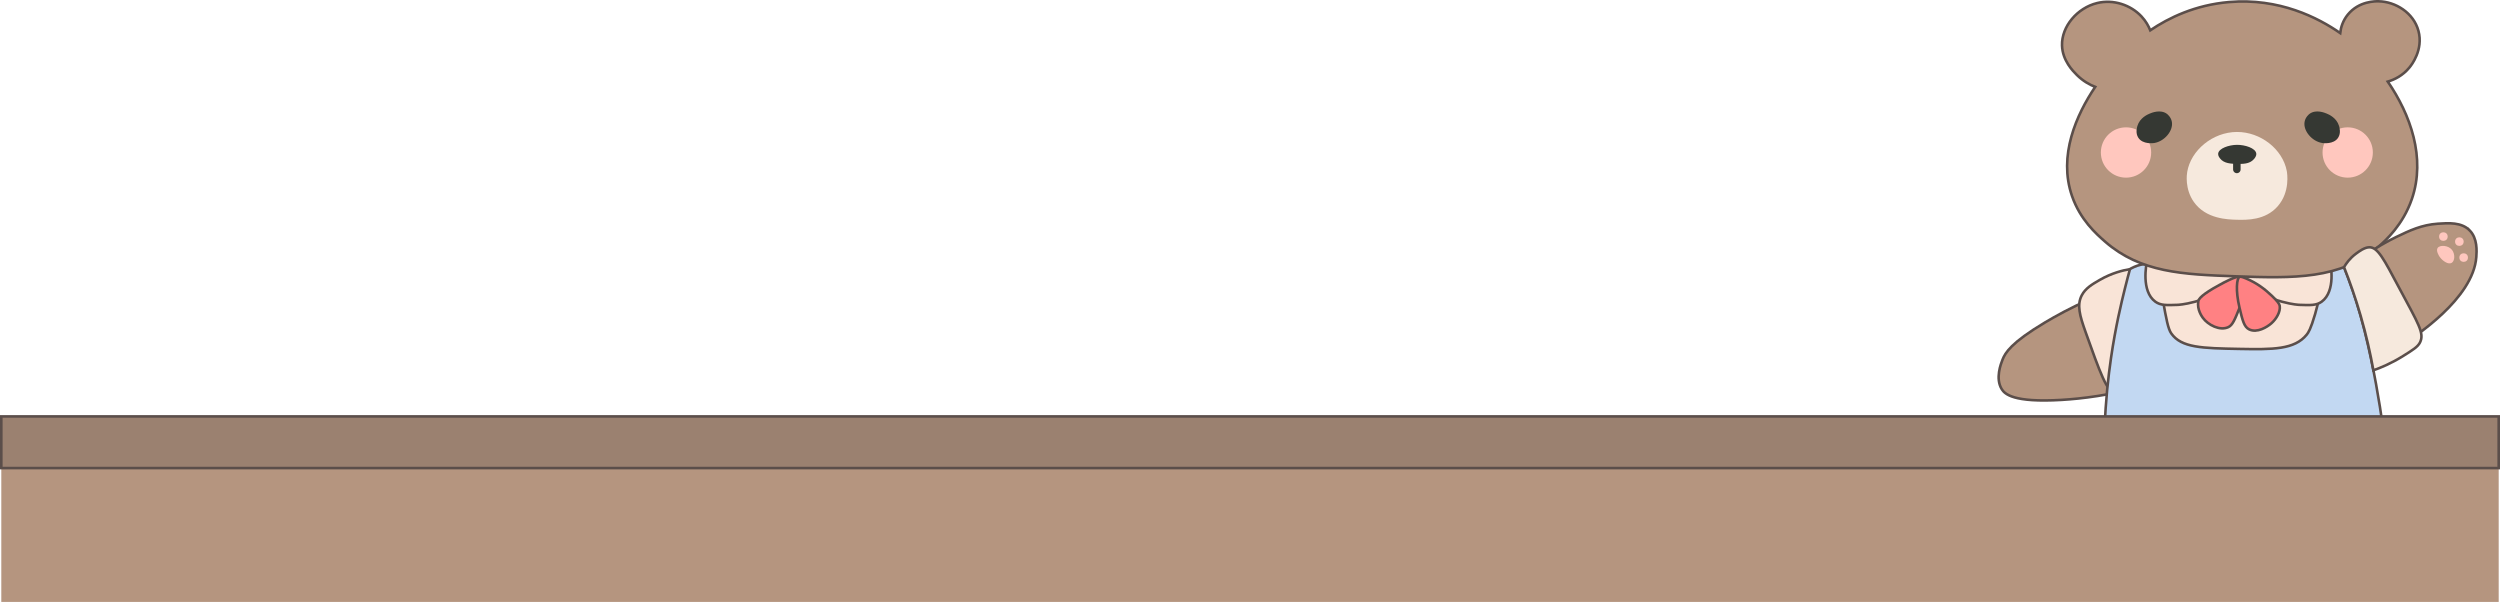 <?xml version="1.0" encoding="UTF-8"?><svg id="Layer_2" xmlns="http://www.w3.org/2000/svg" viewBox="0 0 1922 462.78"><defs><style>.cls-1,.cls-2{fill:#b5957f;}.cls-3{fill:#9b8170;}.cls-3,.cls-4,.cls-2,.cls-5,.cls-6,.cls-7,.cls-8,.cls-9{stroke-miterlimit:10;}.cls-3,.cls-4,.cls-2,.cls-5,.cls-6,.cls-8,.cls-9{stroke-width:2px;}.cls-3,.cls-4,.cls-2,.cls-5,.cls-6,.cls-9{stroke:#5b4e4a;}.cls-4{fill:#ff8183;}.cls-5,.cls-10{fill:#f6e9dd;}.cls-6{fill:#c2d8f2;}.cls-7{fill:none;stroke:#353833;stroke-linecap:round;stroke-width:5.77px;}.cls-11{fill:#353833;}.cls-8{stroke:#635654;}.cls-8,.cls-9{fill:#f9e4d7;}.cls-12{fill:#ffc7be;}</style></defs><g id="about"><g><path class="cls-2" d="M1648.25,296.69c-26.22,7.33-48.1,9.84-63.28,10.75-37.24,2.23-43.73-4.58-45.99-8.18-5.16-8.24-.67-19.63,.56-22.75,2.08-5.3,6.58-13.02,32.53-28.53,8.41-5.03,20.07-11.46,34.62-17.91,13.85,22.21,27.7,44.41,41.55,66.62Z"/><ellipse class="cls-8" cx="1724.64" cy="248.81" rx="71.49" ry="48.83"/><path class="cls-9" d="M1638.22,265.89c-1.79,12.15-5.14,34.87-12.42,35.58-5.74,.56-11.31-15.07-22.45-46.32-4.48-12.58-6.73-20.68-2.92-28.05,2.83-5.46,7.88-8.44,13.74-11.83,9.27-5.36,17.88-7.44,23.32-8.36,2.44,14.5,4.25,34.99,.72,58.98Z"/><path class="cls-6" d="M1831.93,327.86c-71.3,.32-142.59,.65-213.89,.97,.79-20.79,2.75-38.87,4.9-53.63,3.52-24.17,8.02-42.63,10.6-53.04,1.58-6.4,2.99-11.67,3.97-15.25,1.89-1.15,4.63-2.51,8.12-3.34,5.68-1.35,10.47-.62,13.13,0,.75,6.36,2,15.81,4.06,27.22,2.65,14.69,4.02,22.1,6.45,25.55,7.77,11.07,23.67,11.37,52.3,11.91,25.8,.49,42.47,.57,51.81-10.96,1.28-1.59,3.08-4.19,6.45-15.76,3.36-11.52,6.64-26.31,8.13-44.05,4.01,.94,8.02,1.87,12.03,2.81,3.87,9.21,6.84,17.32,9.08,23.9,.89,2.62,2.98,8.88,5.34,17.12,1.83,6.4,3.14,11.62,4.1,15.5,6.56,26.64,10.81,52.46,13.43,71.05Z"/><path class="cls-9" d="M1721.79,214.19c-.64,1.68-1.96,2.64-2.74,3.16-24.45,16.28-44.78,17.02-44.78,17.02-8.81,.32-13.21,.48-17.19-2.39-11.23-8.08-6.89-29.18-6.57-30.68,10.12,.25,20.93,.87,32.36,2.03,13.94,1.41,26.87,3.42,38.68,5.73,.46,1.2,.99,3.18,.24,5.13Z"/><path class="cls-9" d="M1720.13,214.19c.64,1.68,1.96,2.64,2.74,3.16,24.45,16.28,44.78,17.02,44.78,17.02,8.81,.32,13.21,.48,17.19-2.39,11.23-8.08,6.89-29.18,6.57-30.68-10.12,.25-20.93,.87-32.36,2.03-13.94,1.41-26.87,3.42-38.68,5.73-.46,1.2-.99,3.18-.24,5.13Z"/><path class="cls-4" d="M1706.03,219.2c-13.35,7.29-15.47,10.5-15.9,12.12-.06,.22-.08,.4-.1,.54-1.02,6.21,2.82,11.51,3.49,12.44,4.13,5.68,13.2,10.19,19.61,7.2,3.31-1.54,5.08-5.97,8.61-14.82,.49-1.24,2.86-7.3,3.3-14.76,.24-4.08-.21-7.28-2.23-8.68-1.28-.89-3.61-1.23-16.79,5.97Z"/><path class="cls-4" d="M1746.63,227.43c4.66,4.45,5.68,6.28,5.95,7.42,0,.01,.06,.27,.09,.54,.6,4.16-2.48,9.69-6.38,13.13-3.38,2.98-11.11,7.69-17.13,4.72-3.91-1.93-5.08-6.81-7.4-16.56-3.24-13.58-2.08-22.8-.08-23.73,.65-.3,1.49-.38,5.21,1.19,8.26,3.49,14.36,8.16,19.74,13.29Z"/><path class="cls-2" d="M1852.47,51.79c1.43-1.75,10.74-13.53,6.84-28.02-3.76-14-17.69-22.5-30.56-22.76-2.28-.05-15.15-.31-23.72,10.19-3.79,4.64-5.38,9.73-5.9,14.21-16.95-11.77-46.87-27.12-85.41-23.83-26.03,2.22-46.37,12.09-60.6,21.72-1.3-3.22-3.38-7.07-6.77-10.68-8.25-8.8-21.49-13.34-34.11-10.26-15.19,3.71-27.37,17.93-26.96,32.58,.33,11.64,8.5,19.79,11.42,22.7,4.73,4.72,9.86,7.51,14.07,9.18-14.31,21.29-28.61,52.74-17.77,83.98,6.26,18.03,18.44,28.9,25.4,34.97,27.24,23.75,59.45,25.27,100.68,26.67,44.03,1.49,80.36,2.62,109.67-22.94,5.26-4.58,18.64-16.54,25.49-36.52,10.85-31.67-1.12-64.91-18.52-90.24,5.14-1.52,11.57-4.61,16.74-10.94Z"/><g><circle class="cls-12" cx="1804.91" cy="117.24" r="19.34"/><circle class="cls-12" cx="1634.48" cy="117.24" r="19.34"/><path class="cls-11" d="M1669.74,93.73c1.17,6.89-5.76,14.99-13.61,16.23-.44,.07-8.7,1.26-12.18-4.05-2.35-3.58-1.07-7.9-.72-9.07,1.88-6.31,7.94-8.87,9.33-9.45,1.63-.69,8.4-3.54,13.36,.14,.3,.22,3.18,2.42,3.82,6.21Z"/><path class="cls-11" d="M1771.75,93.73c-1.17,6.89,5.76,14.99,13.61,16.23,.44,.07,8.7,1.26,12.18-4.05,2.35-3.58,1.07-7.9,.72-9.07-1.88-6.31-7.94-8.87-9.33-9.45-1.63-.69-8.4-3.54-13.36,.14-.3,.22-3.18,2.42-3.82,6.21Z"/><path class="cls-10" d="M1758.09,131.53c.26,1.39,2.74,15.99-7.04,27.11-9.52,10.81-23.73,10.48-31.35,10.3-6.96-.16-23.83-.56-33.08-13.69-7.09-10.07-5.37-21.45-5.09-23.08,2.78-16.6,19.56-30.64,38.18-30.72,18.22-.08,35.24,13.21,38.39,30.09Z"/><path class="cls-11" d="M1734.62,118.05c.24,1.9-1.15,3.52-1.86,4.34-3.26,3.8-8.73,3.69-13.07,3.6-4.21-.09-9.93-.2-12.94-4.21-.62-.83-1.62-2.15-1.42-3.74,.49-4.05,8.36-6.63,14.37-6.69,6.21-.07,14.39,2.5,14.93,6.69Z"/><line class="cls-7" x1="1719.69" y1="118.8" x2="1719.69" y2="130.26"/></g><path class="cls-2" d="M1898.61,177.04c6.21,6.26,5.5,16.05,5.18,20.57-2.32,32.05-47.96,61.62-55.8,66.59-10.38-22.26-20.77-44.53-31.15-66.79,9.9-7.19,18.77-12,25.18-15.11,10.65-5.15,19.75-9.45,32.23-10.32,8.16-.56,18.09-1.25,24.36,5.06Z"/><path class="cls-5" d="M1844.05,220.52c15.41,28.84,19.95,35.62,16.46,42.72-1.67,3.41-5.5,5.78-13.12,10.53-9.09,5.67-17.26,9-22.73,10.93-2.31-12.86-5.46-26.92-9.79-41.89-3.95-13.66-8.33-26.15-12.78-37.4,1.49-2.61,4.32-6.77,9.17-10.36,2.88-2.14,6.51-4.72,10.03-4.93,6.79-.42,11.69,9.69,22.76,30.4Z"/><circle class="cls-12" cx="1878.47" cy="181.88" r="3.3"/><circle class="cls-12" cx="1890.76" cy="185.75" r="3.3"/><circle class="cls-12" cx="1894.06" cy="198.03" r="3.3"/><path class="cls-12" d="M1884.87,202.09c-2.61,1.57-7.18-1.55-9.31-4.7-.32-.47-3.04-4.56-1.51-6.77,1.67-2.42,8.14-2.19,11.06,1.51,2.47,3.13,2.21,8.47-.24,9.95Z"/></g><g><rect class="cls-1" x="1" y="359.87" width="1920" height="102.92"/><rect class="cls-3" x="1" y="320.14" width="1920" height="39.72"/></g></g></svg>